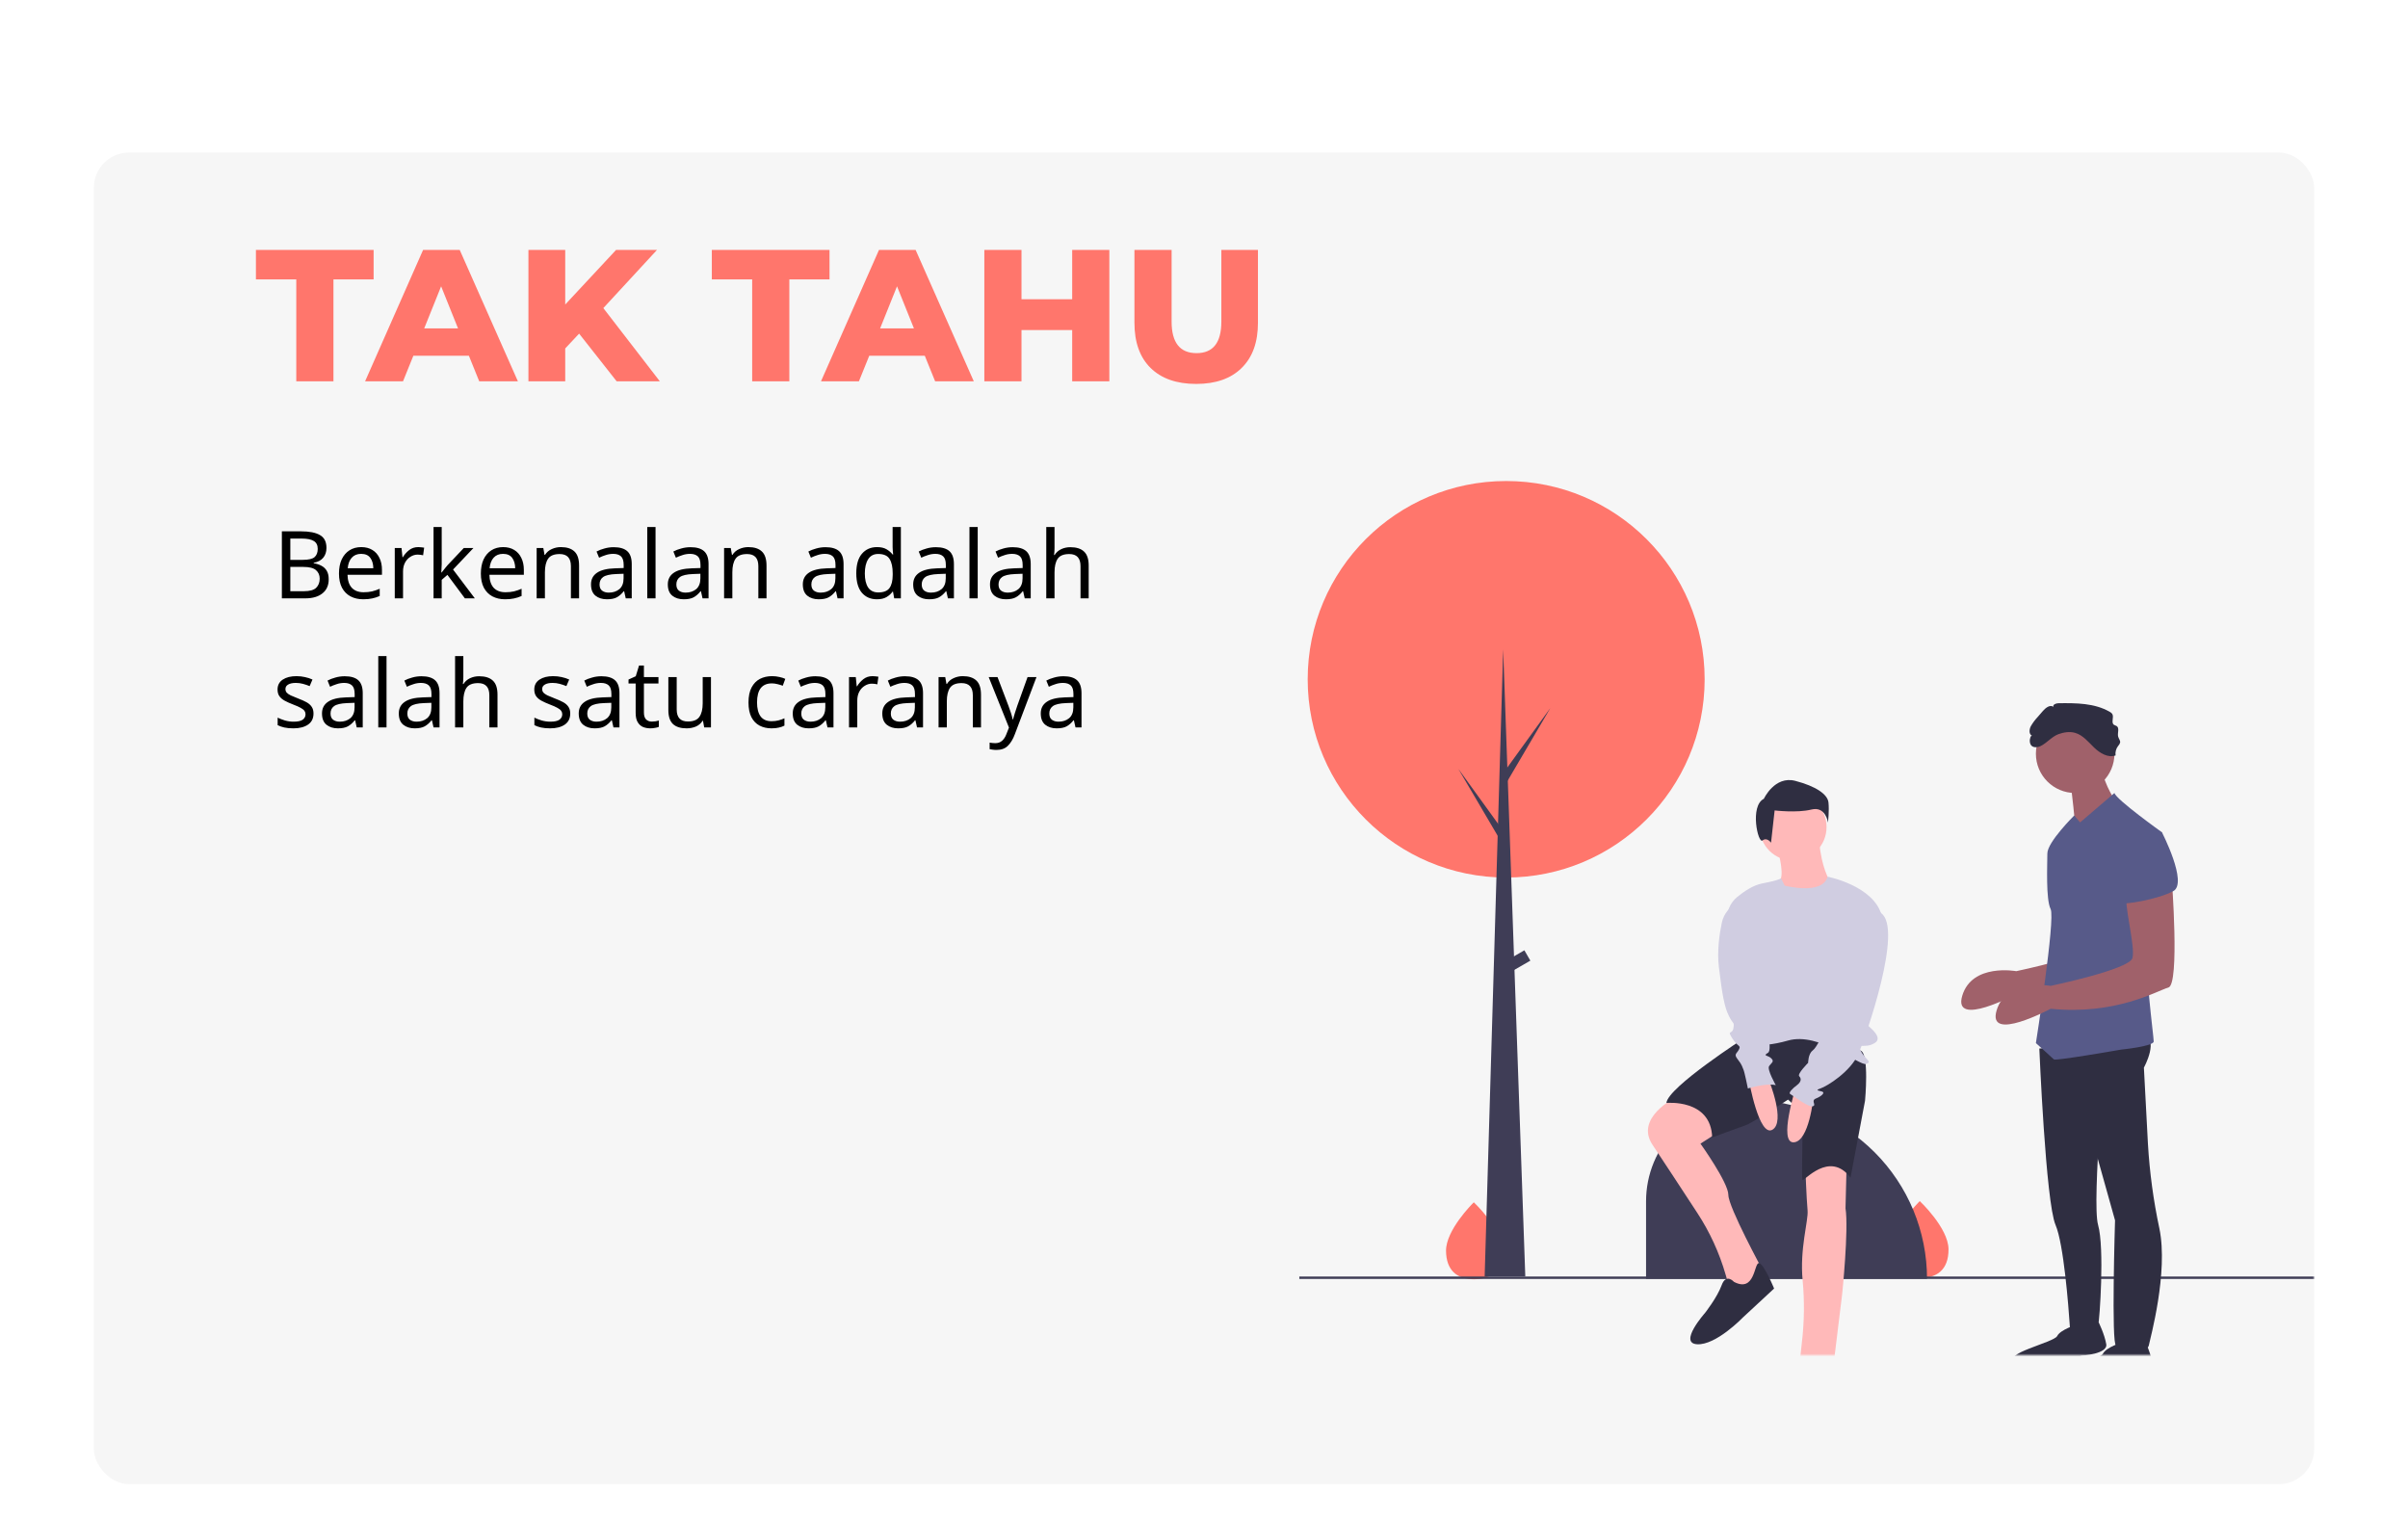 <svg width="821" height="518" viewBox="0 0 821 518" fill="none" xmlns="http://www.w3.org/2000/svg">
<g filter="url(#filter0_dddd_301:2)">
<rect x="32" y="8" width="757" height="454" rx="12" fill="#F6F6F6"/>
</g>
<path d="M101.016 95.248H87.256V85.2H127.384V95.248H113.688V130H101.016V95.248ZM159.871 121.296H140.927L137.407 130H124.479L144.255 85.2H156.735L176.575 130H163.391L159.871 121.296ZM156.159 111.952L150.399 97.616L144.639 111.952H156.159ZM197.448 113.744L192.712 118.8V130H180.168V85.2H192.712V103.824L210.056 85.2H224.008L205.704 105.04L224.968 130H210.248L197.448 113.744ZM256.454 95.248H242.694V85.2H282.822V95.248H269.126V130H256.454V95.248ZM315.309 121.296H296.365L292.845 130H279.916L299.693 85.2H312.173L332.013 130H318.829L315.309 121.296ZM311.597 111.952L305.837 97.616L300.077 111.952H311.597ZM378.229 85.2V130H365.557V112.528H348.277V130H335.605V85.2H348.277V102.032H365.557V85.2H378.229ZM407.84 130.896C401.184 130.896 396 129.083 392.288 125.456C388.618 121.829 386.784 116.688 386.784 110.032V85.2H399.456V109.648C399.456 116.816 402.293 120.4 407.968 120.4C413.6 120.4 416.416 116.816 416.416 109.648V85.2H428.896V110.032C428.896 116.688 427.04 121.829 423.328 125.456C419.658 129.083 414.496 130.896 407.84 130.896Z" fill="#FF766C"/>
<path d="M102.632 181.152C105.491 181.152 107.645 181.579 109.096 182.432C110.568 183.264 111.304 184.725 111.304 186.816C111.304 188.16 110.931 189.28 110.184 190.176C109.437 191.051 108.36 191.616 106.952 191.872V192.032C107.912 192.181 108.776 192.459 109.544 192.864C110.333 193.269 110.952 193.845 111.4 194.592C111.848 195.339 112.072 196.309 112.072 197.504C112.072 199.573 111.357 201.173 109.928 202.304C108.52 203.435 106.589 204 104.136 204H96.104V181.152H102.632ZM103.208 190.88C105.171 190.88 106.515 190.571 107.24 189.952C107.965 189.312 108.328 188.373 108.328 187.136C108.328 185.877 107.88 184.981 106.984 184.448C106.109 183.893 104.701 183.616 102.76 183.616H98.984V190.88H103.208ZM98.984 193.28V201.568H103.592C105.619 201.568 107.027 201.173 107.816 200.384C108.605 199.595 109 198.56 109 197.28C109 196.085 108.584 195.125 107.752 194.4C106.941 193.653 105.48 193.28 103.368 193.28H98.984ZM123.157 186.528C124.629 186.528 125.887 186.848 126.933 187.488C127.999 188.128 128.81 189.035 129.365 190.208C129.941 191.36 130.229 192.715 130.229 194.272V195.968H118.485C118.527 197.909 119.018 199.392 119.957 200.416C120.917 201.419 122.25 201.92 123.957 201.92C125.045 201.92 126.005 201.824 126.837 201.632C127.69 201.419 128.565 201.12 129.461 200.736V203.2C128.586 203.584 127.722 203.861 126.869 204.032C126.015 204.224 125.002 204.32 123.829 204.32C122.207 204.32 120.767 203.989 119.509 203.328C118.271 202.667 117.301 201.685 116.597 200.384C115.914 199.061 115.573 197.451 115.573 195.552C115.573 193.675 115.882 192.064 116.501 190.72C117.141 189.376 118.026 188.341 119.157 187.616C120.309 186.891 121.642 186.528 123.157 186.528ZM123.125 188.832C121.781 188.832 120.714 189.269 119.925 190.144C119.157 190.997 118.698 192.192 118.549 193.728H127.285C127.263 192.277 126.922 191.104 126.261 190.208C125.599 189.291 124.554 188.832 123.125 188.832ZM142.595 186.528C142.915 186.528 143.256 186.549 143.619 186.592C144.003 186.613 144.334 186.656 144.611 186.72L144.259 189.312C143.982 189.248 143.672 189.195 143.331 189.152C143.011 189.109 142.702 189.088 142.403 189.088C141.528 189.088 140.707 189.333 139.939 189.824C139.171 190.293 138.552 190.965 138.083 191.84C137.635 192.693 137.411 193.696 137.411 194.848V204H134.595V186.848H136.899L137.219 189.984H137.347C137.902 189.045 138.616 188.235 139.491 187.552C140.366 186.869 141.4 186.528 142.595 186.528ZM150.598 192.384C150.598 192.725 150.576 193.173 150.534 193.728C150.512 194.283 150.491 194.763 150.47 195.168H150.598C150.726 194.997 150.918 194.752 151.174 194.432C151.43 194.112 151.686 193.792 151.942 193.472C152.219 193.131 152.454 192.853 152.646 192.64L158.118 186.848H161.414L154.47 194.176L161.894 204H158.502L152.55 196L150.598 197.696V204H147.814V179.68H150.598V192.384ZM171.532 186.528C173.004 186.528 174.262 186.848 175.308 187.488C176.374 188.128 177.185 189.035 177.74 190.208C178.316 191.36 178.604 192.715 178.604 194.272V195.968H166.86C166.902 197.909 167.393 199.392 168.332 200.416C169.292 201.419 170.625 201.92 172.332 201.92C173.42 201.92 174.38 201.824 175.212 201.632C176.065 201.419 176.94 201.12 177.836 200.736V203.2C176.961 203.584 176.097 203.861 175.244 204.032C174.39 204.224 173.377 204.32 172.204 204.32C170.582 204.32 169.142 203.989 167.884 203.328C166.646 202.667 165.676 201.685 164.972 200.384C164.289 199.061 163.948 197.451 163.948 195.552C163.948 193.675 164.257 192.064 164.876 190.72C165.516 189.376 166.401 188.341 167.532 187.616C168.684 186.891 170.017 186.528 171.532 186.528ZM171.5 188.832C170.156 188.832 169.089 189.269 168.3 190.144C167.532 190.997 167.073 192.192 166.924 193.728H175.66C175.638 192.277 175.297 191.104 174.636 190.208C173.974 189.291 172.929 188.832 171.5 188.832ZM191.226 186.528C193.274 186.528 194.821 187.029 195.866 188.032C196.911 189.013 197.434 190.613 197.434 192.832V204H194.65V193.024C194.65 190.272 193.37 188.896 190.81 188.896C188.911 188.896 187.599 189.429 186.874 190.496C186.149 191.563 185.786 193.099 185.786 195.104V204H182.97V186.848H185.242L185.658 189.184H185.818C186.373 188.288 187.141 187.627 188.122 187.2C189.103 186.752 190.138 186.528 191.226 186.528ZM209.247 186.56C211.338 186.56 212.885 187.019 213.887 187.936C214.89 188.853 215.391 190.315 215.391 192.32V204H213.343L212.799 201.568H212.671C211.925 202.507 211.135 203.2 210.303 203.648C209.493 204.096 208.362 204.32 206.911 204.32C205.354 204.32 204.063 203.915 203.039 203.104C202.015 202.272 201.503 200.981 201.503 199.232C201.503 197.525 202.175 196.213 203.519 195.296C204.863 194.357 206.933 193.845 209.727 193.76L212.639 193.664V192.64C212.639 191.211 212.33 190.219 211.711 189.664C211.093 189.109 210.218 188.832 209.087 188.832C208.191 188.832 207.338 188.971 206.527 189.248C205.717 189.504 204.959 189.803 204.255 190.144L203.391 188.032C204.138 187.627 205.023 187.285 206.047 187.008C207.071 186.709 208.138 186.56 209.247 186.56ZM210.079 195.712C207.946 195.797 206.463 196.139 205.631 196.736C204.821 197.333 204.415 198.176 204.415 199.264C204.415 200.224 204.703 200.928 205.279 201.376C205.877 201.824 206.634 202.048 207.551 202.048C209.002 202.048 210.207 201.653 211.167 200.864C212.127 200.053 212.607 198.816 212.607 197.152V195.616L210.079 195.712ZM223.505 204H220.689V179.68H223.505V204ZM235.435 186.56C237.525 186.56 239.072 187.019 240.075 187.936C241.077 188.853 241.579 190.315 241.579 192.32V204H239.531L238.987 201.568H238.859C238.112 202.507 237.323 203.2 236.491 203.648C235.68 204.096 234.549 204.32 233.099 204.32C231.541 204.32 230.251 203.915 229.227 203.104C228.203 202.272 227.691 200.981 227.691 199.232C227.691 197.525 228.363 196.213 229.707 195.296C231.051 194.357 233.12 193.845 235.915 193.76L238.827 193.664V192.64C238.827 191.211 238.517 190.219 237.899 189.664C237.28 189.109 236.405 188.832 235.275 188.832C234.379 188.832 233.525 188.971 232.715 189.248C231.904 189.504 231.147 189.803 230.443 190.144L229.579 188.032C230.325 187.627 231.211 187.285 232.235 187.008C233.259 186.709 234.325 186.56 235.435 186.56ZM236.267 195.712C234.133 195.797 232.651 196.139 231.819 196.736C231.008 197.333 230.603 198.176 230.603 199.264C230.603 200.224 230.891 200.928 231.467 201.376C232.064 201.824 232.821 202.048 233.739 202.048C235.189 202.048 236.395 201.653 237.355 200.864C238.315 200.053 238.795 198.816 238.795 197.152V195.616L236.267 195.712ZM255.132 186.528C257.18 186.528 258.727 187.029 259.772 188.032C260.818 189.013 261.34 190.613 261.34 192.832V204H258.556V193.024C258.556 190.272 257.276 188.896 254.716 188.896C252.818 188.896 251.506 189.429 250.78 190.496C250.055 191.563 249.692 193.099 249.692 195.104V204H246.876V186.848H249.148L249.564 189.184H249.724C250.279 188.288 251.047 187.627 252.028 187.2C253.01 186.752 254.044 186.528 255.132 186.528ZM281.466 186.56C283.557 186.56 285.103 187.019 286.106 187.936C287.109 188.853 287.61 190.315 287.61 192.32V204H285.562L285.018 201.568H284.89C284.143 202.507 283.354 203.2 282.522 203.648C281.711 204.096 280.581 204.32 279.13 204.32C277.573 204.32 276.282 203.915 275.258 203.104C274.234 202.272 273.722 200.981 273.722 199.232C273.722 197.525 274.394 196.213 275.738 195.296C277.082 194.357 279.151 193.845 281.946 193.76L284.858 193.664V192.64C284.858 191.211 284.549 190.219 283.93 189.664C283.311 189.109 282.437 188.832 281.306 188.832C280.41 188.832 279.557 188.971 278.746 189.248C277.935 189.504 277.178 189.803 276.474 190.144L275.61 188.032C276.357 187.627 277.242 187.285 278.266 187.008C279.29 186.709 280.357 186.56 281.466 186.56ZM282.298 195.712C280.165 195.797 278.682 196.139 277.85 196.736C277.039 197.333 276.634 198.176 276.634 199.264C276.634 200.224 276.922 200.928 277.498 201.376C278.095 201.824 278.853 202.048 279.77 202.048C281.221 202.048 282.426 201.653 283.386 200.864C284.346 200.053 284.826 198.816 284.826 197.152V195.616L282.298 195.712ZM298.988 204.32C296.854 204.32 295.148 203.584 293.868 202.112C292.588 200.619 291.948 198.4 291.948 195.456C291.948 192.512 292.588 190.293 293.868 188.8C295.169 187.285 296.886 186.528 299.02 186.528C300.342 186.528 301.42 186.773 302.252 187.264C303.105 187.755 303.798 188.352 304.332 189.056H304.524C304.502 188.779 304.46 188.373 304.396 187.84C304.353 187.285 304.332 186.848 304.332 186.528V179.68H307.148V204H304.876L304.46 201.696H304.332C303.82 202.421 303.137 203.04 302.284 203.552C301.43 204.064 300.332 204.32 298.988 204.32ZM299.436 201.984C301.249 201.984 302.518 201.493 303.244 200.512C303.99 199.509 304.364 198.005 304.364 196V195.488C304.364 193.355 304.012 191.723 303.308 190.592C302.604 189.44 301.302 188.864 299.404 188.864C297.889 188.864 296.748 189.472 295.98 190.688C295.233 191.883 294.86 193.493 294.86 195.52C294.86 197.568 295.233 199.157 295.98 200.288C296.748 201.419 297.9 201.984 299.436 201.984ZM319.091 186.56C321.182 186.56 322.728 187.019 323.731 187.936C324.734 188.853 325.235 190.315 325.235 192.32V204H323.187L322.643 201.568H322.515C321.768 202.507 320.979 203.2 320.147 203.648C319.336 204.096 318.206 204.32 316.755 204.32C315.198 204.32 313.907 203.915 312.883 203.104C311.859 202.272 311.347 200.981 311.347 199.232C311.347 197.525 312.019 196.213 313.363 195.296C314.707 194.357 316.776 193.845 319.571 193.76L322.483 193.664V192.64C322.483 191.211 322.174 190.219 321.555 189.664C320.936 189.109 320.062 188.832 318.931 188.832C318.035 188.832 317.182 188.971 316.371 189.248C315.56 189.504 314.803 189.803 314.099 190.144L313.235 188.032C313.982 187.627 314.867 187.285 315.891 187.008C316.915 186.709 317.982 186.56 319.091 186.56ZM319.923 195.712C317.79 195.797 316.307 196.139 315.475 196.736C314.664 197.333 314.259 198.176 314.259 199.264C314.259 200.224 314.547 200.928 315.123 201.376C315.72 201.824 316.478 202.048 317.395 202.048C318.846 202.048 320.051 201.653 321.011 200.864C321.971 200.053 322.451 198.816 322.451 197.152V195.616L319.923 195.712ZM333.349 204H330.533V179.68H333.349V204ZM345.279 186.56C347.369 186.56 348.916 187.019 349.919 187.936C350.921 188.853 351.423 190.315 351.423 192.32V204H349.375L348.831 201.568H348.703C347.956 202.507 347.167 203.2 346.335 203.648C345.524 204.096 344.393 204.32 342.943 204.32C341.385 204.32 340.095 203.915 339.071 203.104C338.047 202.272 337.535 200.981 337.535 199.232C337.535 197.525 338.207 196.213 339.551 195.296C340.895 194.357 342.964 193.845 345.759 193.76L348.671 193.664V192.64C348.671 191.211 348.361 190.219 347.743 189.664C347.124 189.109 346.249 188.832 345.119 188.832C344.223 188.832 343.369 188.971 342.559 189.248C341.748 189.504 340.991 189.803 340.286 190.144L339.423 188.032C340.169 187.627 341.055 187.285 342.079 187.008C343.103 186.709 344.169 186.56 345.279 186.56ZM346.111 195.712C343.977 195.797 342.495 196.139 341.663 196.736C340.852 197.333 340.447 198.176 340.447 199.264C340.447 200.224 340.735 200.928 341.311 201.376C341.908 201.824 342.665 202.048 343.583 202.048C345.033 202.048 346.239 201.653 347.199 200.864C348.159 200.053 348.639 198.816 348.639 197.152V195.616L346.111 195.712ZM359.536 186.816C359.536 187.669 359.483 188.469 359.376 189.216H359.568C360.123 188.341 360.869 187.68 361.808 187.232C362.768 186.784 363.803 186.56 364.912 186.56C367.003 186.56 368.571 187.061 369.616 188.064C370.661 189.045 371.184 190.635 371.184 192.832V204H368.4V193.024C368.4 190.272 367.12 188.896 364.56 188.896C362.64 188.896 361.317 189.44 360.592 190.528C359.888 191.595 359.536 193.131 359.536 195.136V204H356.72V179.68H359.536V186.816ZM106.888 243.264C106.888 244.928 106.269 246.187 105.032 247.04C103.795 247.893 102.131 248.32 100.04 248.32C98.845 248.32 97.811 248.224 96.936 248.032C96.083 247.84 95.325 247.573 94.664 247.232V244.672C95.347 245.013 96.168 245.333 97.128 245.632C98.109 245.909 99.101 246.048 100.104 246.048C101.533 246.048 102.568 245.824 103.208 245.376C103.848 244.907 104.168 244.288 104.168 243.52C104.168 243.093 104.051 242.709 103.816 242.368C103.581 242.027 103.155 241.685 102.536 241.344C101.939 241.003 101.075 240.619 99.944 240.192C98.835 239.765 97.885 239.339 97.096 238.912C96.307 238.485 95.699 237.973 95.272 237.376C94.845 236.779 94.632 236.011 94.632 235.072C94.632 233.621 95.219 232.501 96.392 231.712C97.587 230.923 99.144 230.528 101.064 230.528C102.109 230.528 103.08 230.635 103.976 230.848C104.893 231.04 105.747 231.317 106.536 231.68L105.576 233.92C104.851 233.621 104.093 233.365 103.304 233.152C102.515 232.939 101.704 232.832 100.872 232.832C99.72 232.832 98.835 233.024 98.216 233.408C97.619 233.771 97.32 234.272 97.32 234.912C97.32 235.381 97.459 235.787 97.736 236.128C98.013 236.448 98.472 236.768 99.112 237.088C99.773 237.387 100.648 237.749 101.736 238.176C102.824 238.581 103.752 238.997 104.52 239.424C105.288 239.851 105.875 240.373 106.28 240.992C106.685 241.589 106.888 242.347 106.888 243.264ZM117.529 230.56C119.619 230.56 121.166 231.019 122.169 231.936C123.171 232.853 123.673 234.315 123.673 236.32V248H121.625L121.081 245.568H120.953C120.206 246.507 119.417 247.2 118.585 247.648C117.774 248.096 116.643 248.32 115.193 248.32C113.635 248.32 112.345 247.915 111.321 247.104C110.297 246.272 109.785 244.981 109.785 243.232C109.785 241.525 110.457 240.213 111.801 239.296C113.145 238.357 115.214 237.845 118.009 237.76L120.921 237.664V236.64C120.921 235.211 120.611 234.219 119.993 233.664C119.374 233.109 118.499 232.832 117.369 232.832C116.473 232.832 115.619 232.971 114.809 233.248C113.998 233.504 113.241 233.803 112.536 234.144L111.673 232.032C112.419 231.627 113.305 231.285 114.329 231.008C115.353 230.709 116.419 230.56 117.529 230.56ZM118.361 239.712C116.227 239.797 114.745 240.139 113.913 240.736C113.102 241.333 112.697 242.176 112.697 243.264C112.697 244.224 112.985 244.928 113.561 245.376C114.158 245.824 114.915 246.048 115.833 246.048C117.283 246.048 118.489 245.653 119.449 244.864C120.409 244.053 120.889 242.816 120.889 241.152V239.616L118.361 239.712ZM131.786 248H128.97V223.68H131.786V248ZM143.716 230.56C145.807 230.56 147.353 231.019 148.356 231.936C149.359 232.853 149.86 234.315 149.86 236.32V248H147.812L147.268 245.568H147.14C146.393 246.507 145.604 247.2 144.772 247.648C143.961 248.096 142.831 248.32 141.38 248.32C139.823 248.32 138.532 247.915 137.508 247.104C136.484 246.272 135.972 244.981 135.972 243.232C135.972 241.525 136.644 240.213 137.988 239.296C139.332 238.357 141.401 237.845 144.196 237.76L147.108 237.664V236.64C147.108 235.211 146.799 234.219 146.18 233.664C145.561 233.109 144.687 232.832 143.556 232.832C142.66 232.832 141.807 232.971 140.996 233.248C140.185 233.504 139.428 233.803 138.724 234.144L137.86 232.032C138.607 231.627 139.492 231.285 140.516 231.008C141.54 230.709 142.607 230.56 143.716 230.56ZM144.548 239.712C142.415 239.797 140.932 240.139 140.1 240.736C139.289 241.333 138.884 242.176 138.884 243.264C138.884 244.224 139.172 244.928 139.748 245.376C140.345 245.824 141.103 246.048 142.02 246.048C143.471 246.048 144.676 245.653 145.636 244.864C146.596 244.053 147.076 242.816 147.076 241.152V239.616L144.548 239.712ZM157.974 230.816C157.974 231.669 157.92 232.469 157.814 233.216H158.006C158.56 232.341 159.307 231.68 160.246 231.232C161.206 230.784 162.24 230.56 163.35 230.56C165.44 230.56 167.008 231.061 168.054 232.064C169.099 233.045 169.622 234.635 169.622 236.832V248H166.838V237.024C166.838 234.272 165.558 232.896 162.998 232.896C161.078 232.896 159.755 233.44 159.03 234.528C158.326 235.595 157.974 237.131 157.974 239.136V248H155.158V223.68H157.974V230.816ZM194.419 243.264C194.419 244.928 193.801 246.187 192.563 247.04C191.326 247.893 189.662 248.32 187.571 248.32C186.377 248.32 185.342 248.224 184.467 248.032C183.614 247.84 182.857 247.573 182.195 247.232V244.672C182.878 245.013 183.699 245.333 184.659 245.632C185.641 245.909 186.633 246.048 187.635 246.048C189.065 246.048 190.099 245.824 190.739 245.376C191.379 244.907 191.699 244.288 191.699 243.52C191.699 243.093 191.582 242.709 191.347 242.368C191.113 242.027 190.686 241.685 190.067 241.344C189.47 241.003 188.606 240.619 187.475 240.192C186.366 239.765 185.417 239.339 184.627 238.912C183.838 238.485 183.23 237.973 182.803 237.376C182.377 236.779 182.163 236.011 182.163 235.072C182.163 233.621 182.75 232.501 183.923 231.712C185.118 230.923 186.675 230.528 188.595 230.528C189.641 230.528 190.611 230.635 191.507 230.848C192.425 231.04 193.278 231.317 194.067 231.68L193.107 233.92C192.382 233.621 191.625 233.365 190.835 233.152C190.046 232.939 189.235 232.832 188.403 232.832C187.251 232.832 186.366 233.024 185.747 233.408C185.15 233.771 184.851 234.272 184.851 234.912C184.851 235.381 184.99 235.787 185.267 236.128C185.545 236.448 186.003 236.768 186.643 237.088C187.305 237.387 188.179 237.749 189.267 238.176C190.355 238.581 191.283 238.997 192.051 239.424C192.819 239.851 193.406 240.373 193.811 240.992C194.217 241.589 194.419 242.347 194.419 243.264ZM205.06 230.56C207.15 230.56 208.697 231.019 209.7 231.936C210.702 232.853 211.204 234.315 211.204 236.32V248H209.156L208.612 245.568H208.484C207.737 246.507 206.948 247.2 206.116 247.648C205.305 248.096 204.174 248.32 202.724 248.32C201.166 248.32 199.876 247.915 198.852 247.104C197.828 246.272 197.316 244.981 197.316 243.232C197.316 241.525 197.988 240.213 199.332 239.296C200.676 238.357 202.745 237.845 205.54 237.76L208.452 237.664V236.64C208.452 235.211 208.142 234.219 207.524 233.664C206.905 233.109 206.03 232.832 204.9 232.832C204.004 232.832 203.15 232.971 202.34 233.248C201.529 233.504 200.772 233.803 200.068 234.144L199.204 232.032C199.95 231.627 200.836 231.285 201.86 231.008C202.884 230.709 203.95 230.56 205.06 230.56ZM205.892 239.712C203.758 239.797 202.276 240.139 201.444 240.736C200.633 241.333 200.228 242.176 200.228 243.264C200.228 244.224 200.516 244.928 201.092 245.376C201.689 245.824 202.446 246.048 203.364 246.048C204.814 246.048 206.02 245.653 206.98 244.864C207.94 244.053 208.42 242.816 208.42 241.152V239.616L205.892 239.712ZM222.229 246.016C222.656 246.016 223.093 245.984 223.541 245.92C223.989 245.835 224.352 245.749 224.629 245.664V247.808C224.331 247.957 223.904 248.075 223.349 248.16C222.795 248.267 222.261 248.32 221.749 248.32C220.853 248.32 220.021 248.171 219.253 247.872C218.507 247.552 217.899 247.008 217.429 246.24C216.96 245.472 216.725 244.395 216.725 243.008V233.024H214.293V231.68L216.757 230.56L217.877 226.912H219.541V230.848H224.501V233.024H219.541V242.944C219.541 243.989 219.787 244.768 220.277 245.28C220.789 245.771 221.44 246.016 222.229 246.016ZM242.4 230.848V248H240.096L239.68 245.728H239.552C238.997 246.624 238.229 247.285 237.248 247.712C236.266 248.117 235.221 248.32 234.112 248.32C232.042 248.32 230.485 247.829 229.44 246.848C228.394 245.845 227.872 244.256 227.872 242.08V230.848H230.72V241.888C230.72 244.619 231.989 245.984 234.528 245.984C236.426 245.984 237.738 245.451 238.464 244.384C239.21 243.317 239.584 241.781 239.584 239.776V230.848H242.4ZM263.038 248.32C261.523 248.32 260.168 248.011 258.974 247.392C257.8 246.773 256.872 245.813 256.19 244.512C255.528 243.211 255.198 241.547 255.198 239.52C255.198 237.408 255.55 235.691 256.254 234.368C256.958 233.045 257.907 232.075 259.102 231.456C260.318 230.837 261.694 230.528 263.23 230.528C264.104 230.528 264.947 230.624 265.758 230.816C266.568 230.987 267.23 231.2 267.742 231.456L266.878 233.792C266.366 233.6 265.768 233.419 265.086 233.248C264.403 233.077 263.763 232.992 263.166 232.992C259.795 232.992 258.11 235.157 258.11 239.488C258.11 241.557 258.515 243.147 259.326 244.256C260.158 245.344 261.384 245.888 263.006 245.888C263.944 245.888 264.766 245.792 265.47 245.6C266.195 245.408 266.856 245.173 267.454 244.896V247.392C266.878 247.691 266.238 247.915 265.534 248.064C264.851 248.235 264.019 248.32 263.038 248.32ZM278.029 230.56C280.119 230.56 281.666 231.019 282.669 231.936C283.671 232.853 284.173 234.315 284.173 236.32V248H282.125L281.581 245.568H281.453C280.706 246.507 279.917 247.2 279.085 247.648C278.274 248.096 277.143 248.32 275.693 248.32C274.135 248.32 272.845 247.915 271.821 247.104C270.797 246.272 270.285 244.981 270.285 243.232C270.285 241.525 270.957 240.213 272.301 239.296C273.645 238.357 275.714 237.845 278.509 237.76L281.421 237.664V236.64C281.421 235.211 281.111 234.219 280.493 233.664C279.874 233.109 278.999 232.832 277.869 232.832C276.973 232.832 276.119 232.971 275.309 233.248C274.498 233.504 273.741 233.803 273.036 234.144L272.173 232.032C272.919 231.627 273.805 231.285 274.829 231.008C275.853 230.709 276.919 230.56 278.029 230.56ZM278.861 239.712C276.727 239.797 275.245 240.139 274.413 240.736C273.602 241.333 273.197 242.176 273.197 243.264C273.197 244.224 273.485 244.928 274.061 245.376C274.658 245.824 275.415 246.048 276.333 246.048C277.783 246.048 278.989 245.653 279.949 244.864C280.909 244.053 281.389 242.816 281.389 241.152V239.616L278.861 239.712ZM297.47 230.528C297.79 230.528 298.131 230.549 298.494 230.592C298.878 230.613 299.209 230.656 299.486 230.72L299.134 233.312C298.857 233.248 298.547 233.195 298.206 233.152C297.886 233.109 297.577 233.088 297.278 233.088C296.403 233.088 295.582 233.333 294.814 233.824C294.046 234.293 293.427 234.965 292.958 235.84C292.51 236.693 292.286 237.696 292.286 238.848V248H289.47V230.848H291.774L292.094 233.984H292.222C292.777 233.045 293.491 232.235 294.366 231.552C295.241 230.869 296.275 230.528 297.47 230.528ZM308.56 230.56C310.65 230.56 312.197 231.019 313.2 231.936C314.202 232.853 314.704 234.315 314.704 236.32V248H312.656L312.112 245.568H311.984C311.237 246.507 310.448 247.2 309.616 247.648C308.805 248.096 307.674 248.32 306.224 248.32C304.666 248.32 303.376 247.915 302.352 247.104C301.328 246.272 300.816 244.981 300.816 243.232C300.816 241.525 301.488 240.213 302.832 239.296C304.176 238.357 306.245 237.845 309.04 237.76L311.952 237.664V236.64C311.952 235.211 311.642 234.219 311.024 233.664C310.405 233.109 309.53 232.832 308.4 232.832C307.504 232.832 306.65 232.971 305.84 233.248C305.029 233.504 304.272 233.803 303.568 234.144L302.704 232.032C303.45 231.627 304.336 231.285 305.36 231.008C306.384 230.709 307.45 230.56 308.56 230.56ZM309.392 239.712C307.258 239.797 305.776 240.139 304.944 240.736C304.133 241.333 303.728 242.176 303.728 243.264C303.728 244.224 304.016 244.928 304.592 245.376C305.189 245.824 305.946 246.048 306.864 246.048C308.314 246.048 309.52 245.653 310.48 244.864C311.44 244.053 311.92 242.816 311.92 241.152V239.616L309.392 239.712ZM328.257 230.528C330.305 230.528 331.852 231.029 332.897 232.032C333.943 233.013 334.465 234.613 334.465 236.832V248H331.681V237.024C331.681 234.272 330.401 232.896 327.841 232.896C325.943 232.896 324.631 233.429 323.905 234.496C323.18 235.563 322.817 237.099 322.817 239.104V248H320.001V230.848H322.273L322.689 233.184H322.849C323.404 232.288 324.172 231.627 325.153 231.2C326.135 230.752 327.169 230.528 328.257 230.528ZM337.095 230.848H340.103L343.815 240.608C344.135 241.461 344.423 242.283 344.679 243.072C344.935 243.84 345.127 244.576 345.255 245.28H345.383C345.511 244.747 345.713 244.053 345.991 243.2C346.268 242.325 346.556 241.451 346.855 240.576L350.343 230.848H353.383L345.991 250.368C345.393 251.989 344.615 253.28 343.655 254.24C342.716 255.2 341.415 255.68 339.751 255.68C339.239 255.68 338.791 255.648 338.407 255.584C338.023 255.541 337.692 255.488 337.415 255.424V253.184C337.649 253.227 337.927 253.269 338.247 253.312C338.588 253.355 338.94 253.376 339.303 253.376C340.284 253.376 341.073 253.099 341.671 252.544C342.289 251.989 342.769 251.253 343.111 250.336L344.007 248.064L337.095 230.848ZM362.591 230.56C364.682 230.56 366.228 231.019 367.231 231.936C368.234 232.853 368.735 234.315 368.735 236.32V248H366.687L366.143 245.568H366.015C365.268 246.507 364.479 247.2 363.647 247.648C362.836 248.096 361.706 248.32 360.255 248.32C358.698 248.32 357.407 247.915 356.383 247.104C355.359 246.272 354.847 244.981 354.847 243.232C354.847 241.525 355.519 240.213 356.863 239.296C358.207 238.357 360.276 237.845 363.071 237.76L365.983 237.664V236.64C365.983 235.211 365.674 234.219 365.055 233.664C364.436 233.109 363.562 232.832 362.431 232.832C361.535 232.832 360.682 232.971 359.871 233.248C359.06 233.504 358.303 233.803 357.599 234.144L356.735 232.032C357.482 231.627 358.367 231.285 359.391 231.008C360.415 230.709 361.482 230.56 362.591 230.56ZM363.423 239.712C361.29 239.797 359.807 240.139 358.975 240.736C358.164 241.333 357.759 242.176 357.759 243.264C357.759 244.224 358.047 244.928 358.623 245.376C359.22 245.824 359.978 246.048 360.895 246.048C362.346 246.048 363.551 245.653 364.511 244.864C365.471 244.053 365.951 242.816 365.951 241.152V239.616L363.423 239.712Z" fill="black"/>
<mask id="mask0_301:2" style="mask-type:alpha" maskUnits="userSpaceOnUse" x="32" y="8" width="757" height="454">
<rect x="32" y="8" width="757" height="454" rx="12" fill="#F6F6F6"/>
</mask>
<g mask="url(#mask0_301:2)">
<path d="M512.283 426.282C512.354 433.528 508.066 436.099 502.747 436.151C502.624 436.152 502.501 436.152 502.379 436.151C502.132 436.148 501.888 436.139 501.646 436.124C496.842 435.831 493.086 433.208 493.021 426.47C492.953 419.496 501.789 410.608 502.452 409.951L502.453 409.951C502.478 409.926 502.491 409.913 502.491 409.913C502.491 409.913 512.213 419.037 512.283 426.282Z" fill="#FF766C"/>
<path d="M664.337 425.875C664.408 433.121 660.12 435.692 654.801 435.744C654.677 435.745 654.554 435.745 654.432 435.744C654.185 435.741 653.941 435.732 653.7 435.717C648.896 435.424 645.14 432.801 645.074 426.063C645.006 419.089 653.843 410.202 654.505 409.544L654.507 409.544C654.532 409.519 654.545 409.506 654.545 409.506C654.545 409.506 664.266 418.63 664.337 425.875Z" fill="#FF766C"/>
<path d="M789.095 435.223H443V436.037H789.095V435.223Z" fill="#3F3D56"/>
<path d="M513.524 299.191C550.897 299.191 581.194 268.927 581.194 231.595C581.194 194.263 550.897 164 513.524 164C476.15 164 445.854 194.263 445.854 231.595C445.854 268.927 476.15 299.191 513.524 299.191Z" fill="#FF766C"/>
<path d="M595.869 374.93H595.869C612.086 374.93 627.639 381.366 639.107 392.82C650.574 404.275 657.017 419.811 657.017 436.011V436.011H561.219V409.542C561.219 400.363 564.869 391.559 571.367 385.068C577.866 378.577 586.679 374.93 595.869 374.93Z" fill="#3F3D56"/>
<path d="M728.722 294.329C728.722 294.329 731.512 330.552 727.606 331.667C723.701 332.781 709.754 341.14 687.438 338.911C687.438 338.911 665.68 350.614 669.027 339.469C672.375 328.323 687.438 331.109 687.438 331.109C687.438 331.109 714.217 325.536 715.333 321.635C716.449 317.735 711.985 301.573 713.659 301.016C715.333 300.459 728.722 294.329 728.722 294.329Z" fill="#A0616A"/>
<path d="M695.305 357.484C695.305 357.484 697.48 409.816 700.827 417.618C703.616 424.117 705.243 445.309 705.708 452.207C705.802 453.59 705.848 454.399 705.848 454.399C705.848 454.399 714.775 454.399 715.333 452.17C715.891 449.941 717.564 425.42 715.333 417.618C713.101 409.816 718.179 355.812 718.179 355.812L695.305 357.484Z" fill="#2F2E41"/>
<path d="M708.08 451.612C708.08 451.612 702.501 453.284 701.385 455.513C700.269 457.743 681.859 461.644 687.438 464.43C693.017 467.216 709.754 462.201 709.754 462.201C709.754 462.201 718.68 461.644 718.122 458.3C717.564 454.956 715.533 450.836 715.533 450.836L708.08 451.612Z" fill="#2F2E41"/>
<path d="M723.701 457.612C723.701 457.612 718.122 459.284 717.006 461.513C715.891 463.743 697.48 467.644 703.059 470.43C708.638 473.216 725.375 468.201 725.375 468.201C725.375 468.201 734.301 467.644 733.743 464.3C733.185 460.956 731.154 456.836 731.154 456.836L723.701 457.612Z" fill="#2F2E41"/>
<path d="M700.269 356.187L708.08 369.562L721.115 416.063C721.115 416.063 719.796 458.727 721.47 458.727C723.143 458.727 732.07 461.513 732.627 458.727C733.099 456.373 739.347 433.826 736.233 418.819C734.207 409.334 732.904 399.709 732.334 390.028L730.954 363.989C730.954 363.989 736.533 353.958 730.396 352.286C724.259 350.614 700.269 356.187 700.269 356.187Z" fill="#2F2E41"/>
<path d="M707.522 270.365C714.917 270.365 720.912 264.377 720.912 256.991C720.912 249.604 714.917 243.616 707.522 243.616C700.127 243.616 694.133 249.604 694.133 256.991C694.133 264.377 700.127 270.365 707.522 270.365Z" fill="#A0616A"/>
<path d="M705.848 265.907C705.848 265.907 708.08 283.74 707.522 284.855C706.964 285.969 720.912 272.595 720.912 272.595C720.912 272.595 715.891 264.793 717.006 260.892L705.848 265.907Z" fill="#A0616A"/>
<path d="M737.091 283.74C737.091 283.74 721.47 272.595 720.912 270.365L709.196 280.397L707.205 278.029C707.205 278.029 698.038 287.084 698.038 290.985C698.038 294.886 697.48 306.589 699.154 309.933C700.827 313.276 694.133 355.63 694.133 355.63C694.133 355.63 699.712 360.645 700.269 361.203C700.827 361.76 723.143 357.859 723.143 357.859C723.143 357.859 734.301 356.744 734.301 355.072C734.301 353.401 730.954 328.323 732.07 321.636C733.185 314.948 737.091 283.74 737.091 283.74Z" fill="#575A89"/>
<path d="M740.438 299.344C740.438 299.344 743.228 335.567 739.322 336.682C735.417 337.797 721.47 346.156 699.154 343.927C699.154 343.927 677.396 355.63 680.743 344.484C684.09 333.338 699.154 336.125 699.154 336.125C699.154 336.125 725.933 330.552 727.049 326.651C728.164 322.75 723.701 306.589 725.375 306.031C727.048 305.474 740.438 299.344 740.438 299.344Z" fill="#A0616A"/>
<path d="M701.802 250.309C703.633 249.659 705.652 249.325 707.518 249.864C710.159 250.627 711.988 252.94 713.961 254.853C715.934 256.766 718.701 258.461 721.299 257.561C721.142 256.437 721.438 255.296 722.121 254.388C722.46 254.049 722.711 253.633 722.851 253.175C722.962 252.458 722.358 251.84 722.178 251.138C721.861 249.908 722.729 248.224 721.661 247.535C721.379 247.353 721.023 247.311 720.747 247.119C719.668 246.365 720.867 244.49 720.153 243.384C719.939 243.099 719.661 242.867 719.341 242.708C714.165 239.691 707.834 239.682 701.84 239.758C701.006 239.769 699.844 240.183 700.08 240.983C698.947 240.171 697.464 241.311 696.551 242.363L694.682 244.518C693.804 245.455 693.038 246.49 692.399 247.603C691.828 248.694 691.702 250.37 692.838 250.846C691.993 250.492 690.969 255.49 694.862 254.667C697.124 254.19 699.342 251.184 701.802 250.309Z" fill="#2F2E41"/>
<path d="M728.164 284.855L737.091 283.74C737.091 283.74 746.017 301.016 740.996 303.802C735.975 306.589 723.143 308.818 723.143 307.703C723.143 306.589 728.164 284.855 728.164 284.855Z" fill="#575A89"/>
<path d="M605.825 288.645C605.825 288.645 608.488 297.385 606.967 300.045C605.445 302.705 609.629 308.405 616.477 305.745C623.324 303.085 623.704 300.045 623.704 300.045C623.704 300.045 621.042 295.865 620.281 287.125L605.825 288.645Z" fill="#FFB9B9"/>
<path d="M571.019 374.332C571.019 374.332 557.324 381.172 563.411 390.292C566.948 395.593 573.699 405.9 578.733 413.604C582.946 420.05 586.176 427.086 588.319 434.481L589.278 437.79L593.082 442.35L601.071 433.23C601.071 433.23 589.278 411.571 589.278 407.391C589.278 403.211 579.768 389.912 579.768 389.912L589.278 383.832C589.278 383.832 578.627 371.672 571.019 374.332Z" fill="#FFB9B9"/>
<path d="M615.526 397.891C615.526 397.891 615.906 408.531 616.287 412.711C616.601 416.159 613.549 425.815 614.607 436.556C615.253 443.506 615.175 450.503 614.376 457.437L612.863 471.228L624.275 472.368L628.079 441.21C628.079 441.21 630.362 419.17 629.221 411.951L629.601 396.751C629.601 396.751 621.232 393.711 615.526 397.891Z" fill="#FFB9B9"/>
<path d="M595.174 353.623C595.174 353.623 568.546 370.722 568.166 376.042C568.166 376.042 583.382 374.522 583.762 387.822C583.762 387.822 592.892 384.402 595.174 383.642C597.457 382.882 609.63 374.902 609.63 374.902C609.63 374.902 614.575 378.702 614.575 384.782C614.575 390.861 614.194 401.501 614.575 402.261C614.955 403.021 623.705 392.001 630.932 401.501L635.877 375.282C635.877 375.282 637.399 359.323 634.356 358.183L613.053 350.203L595.174 353.623Z" fill="#2F2E41"/>
<path d="M611.342 293.395C617.644 293.395 622.754 288.292 622.754 281.996C622.754 275.7 617.644 270.596 611.342 270.596C605.039 270.596 599.929 275.7 599.929 281.996C599.929 288.292 605.039 293.395 611.342 293.395Z" fill="#FFB9B9"/>
<path d="M608.489 301.945C608.489 301.945 621.361 305.341 623.103 298.893C623.103 298.893 638.921 301.945 641.584 312.204C644.247 322.464 635.117 347.163 635.117 347.923C635.117 348.683 642.725 353.243 639.301 355.523C635.878 357.803 632.834 355.143 634.356 358.183C635.878 361.223 638.54 361.982 636.258 362.742C633.976 363.502 620.281 351.723 609.63 354.763C598.978 357.803 593.653 355.523 593.653 355.523L588.877 314.29C588.69 312.71 588.903 311.109 589.495 309.633C590.087 308.156 591.04 306.851 592.267 305.837C594.651 303.877 597.814 301.759 600.88 301.185C606.967 300.045 607.22 299.421 607.22 299.421L608.489 301.945Z" fill="#D0CDE1"/>
<path d="M596.315 368.442C596.315 368.442 599.739 387.822 604.304 385.162C608.869 382.502 603.163 368.442 603.163 368.442H596.315Z" fill="#FFB9B9"/>
<path d="M612.207 370.95C612.207 370.95 606.275 389.716 611.553 389.465C616.832 389.214 618.279 374.112 618.279 374.112L612.207 370.95Z" fill="#FFB9B9"/>
<path d="M591.18 437.03C591.18 437.03 588.517 433.99 586.996 438.17C585.474 442.35 581.29 447.669 581.29 447.669C581.29 447.669 572.16 457.929 578.627 458.309C585.094 458.689 594.223 449.189 594.223 449.189L604.875 439.31C604.875 439.31 601.344 430.722 599.686 430.646C598.027 430.57 598.408 440.83 591.18 437.03Z" fill="#2F2E41"/>
<path d="M601.382 272.337C601.382 272.337 605.054 264.391 612.09 266.225C619.126 268.058 623.103 270.809 623.409 273.559C623.715 276.309 623.256 280.435 623.256 280.435C623.256 280.435 622.492 274.781 617.597 276.004C612.702 277.226 605.054 276.309 605.054 276.309L603.83 287.311C603.83 287.311 602.453 285.324 600.923 286.547C599.394 287.769 596.487 274.781 601.382 272.337Z" fill="#2F2E41"/>
<path d="M635.117 311.825C635.117 311.825 625.987 336.524 626.748 339.564C627.509 342.603 626.748 342.983 625.607 343.743C624.466 344.503 621.422 352.483 621.422 352.483C621.422 352.483 619.52 357.043 617.999 358.183C616.477 359.323 616.477 362.363 616.477 362.363C616.477 362.363 612.673 366.163 613.434 366.923C614.195 367.683 614.195 368.822 612.673 369.962C611.151 371.102 609.63 372.622 610.391 373.002C611.151 373.382 616.477 377.562 617.999 377.182C619.52 376.802 617.238 375.282 619.14 374.522C621.042 373.762 622.183 372.622 621.422 372.242C620.662 371.862 618.379 371.862 620.662 371.102C622.944 370.342 630.932 365.403 633.595 359.323C636.258 353.243 649.017 316.459 641.306 311.292C641.306 311.292 638.16 307.265 635.117 311.825Z" fill="#D0CDE1"/>
<path d="M592.892 307.645L592.737 307.709C591.3 308.308 590.031 309.247 589.04 310.446C588.048 311.645 587.364 313.067 587.046 314.59C586.216 318.561 585.398 324.305 586.045 329.684C587.186 339.184 587.947 343.364 589.468 346.403C590.99 349.443 591.37 348.303 590.99 350.583C590.609 352.863 588.707 350.963 590.609 354.003C592.511 357.043 593.653 356.283 592.892 357.803C592.131 359.323 590.99 359.323 592.511 361.223C594.033 363.123 594.033 363.883 594.413 364.643C594.794 365.403 595.935 371.103 595.935 371.103C595.935 371.103 602.022 369.203 605.445 369.963C605.445 369.963 602.402 364.643 603.163 363.503C603.924 362.363 605.065 361.983 603.924 360.843C602.782 359.703 600.88 360.083 602.782 358.943C604.684 357.803 601.261 346.024 601.261 346.024L592.892 307.645Z" fill="#D0CDE1"/>
<path d="M520.046 435.196H506.186L512.504 221.415L520.046 435.196Z" fill="#3F3D56"/>
<path d="M513.727 261.932L528.607 241.368L513.524 267.022L511.893 264.172L513.727 261.932Z" fill="#3F3D56"/>
<path d="M512.097 282.699L497.218 262.135L512.301 287.789L513.931 284.939L512.097 282.699Z" fill="#3F3D56"/>
<path d="M519.731 323.997L513.023 327.866L515.061 331.392L521.769 327.524L519.731 323.997Z" fill="#3F3D56"/>
</g>
<defs>
<filter id="filter0_dddd_301:2" x="0" y="0" width="821" height="518" filterUnits="userSpaceOnUse" color-interpolation-filters="sRGB">
<feFlood flood-opacity="0" result="BackgroundImageFix"/>
<feColorMatrix in="SourceAlpha" type="matrix" values="0 0 0 0 0 0 0 0 0 0 0 0 0 0 0 0 0 0 127 0" result="hardAlpha"/>
<feOffset/>
<feGaussianBlur stdDeviation="0.5"/>
<feColorMatrix type="matrix" values="0 0 0 0 0 0 0 0 0 0 0 0 0 0 0 0 0 0 0.04 0"/>
<feBlend mode="normal" in2="BackgroundImageFix" result="effect1_dropShadow_301:2"/>
<feColorMatrix in="SourceAlpha" type="matrix" values="0 0 0 0 0 0 0 0 0 0 0 0 0 0 0 0 0 0 127 0" result="hardAlpha"/>
<feOffset dy="4"/>
<feGaussianBlur stdDeviation="4"/>
<feColorMatrix type="matrix" values="0 0 0 0 0 0 0 0 0 0 0 0 0 0 0 0 0 0 0.04 0"/>
<feBlend mode="normal" in2="effect1_dropShadow_301:2" result="effect2_dropShadow_301:2"/>
<feColorMatrix in="SourceAlpha" type="matrix" values="0 0 0 0 0 0 0 0 0 0 0 0 0 0 0 0 0 0 127 0" result="hardAlpha"/>
<feOffset dy="16"/>
<feGaussianBlur stdDeviation="12"/>
<feColorMatrix type="matrix" values="0 0 0 0 0 0 0 0 0 0 0 0 0 0 0 0 0 0 0.04 0"/>
<feBlend mode="normal" in2="effect2_dropShadow_301:2" result="effect3_dropShadow_301:2"/>
<feColorMatrix in="SourceAlpha" type="matrix" values="0 0 0 0 0 0 0 0 0 0 0 0 0 0 0 0 0 0 127 0" result="hardAlpha"/>
<feOffset dy="24"/>
<feGaussianBlur stdDeviation="16"/>
<feColorMatrix type="matrix" values="0 0 0 0 0 0 0 0 0 0 0 0 0 0 0 0 0 0 0.04 0"/>
<feBlend mode="normal" in2="effect3_dropShadow_301:2" result="effect4_dropShadow_301:2"/>
<feBlend mode="normal" in="SourceGraphic" in2="effect4_dropShadow_301:2" result="shape"/>
</filter>
</defs>
</svg>
